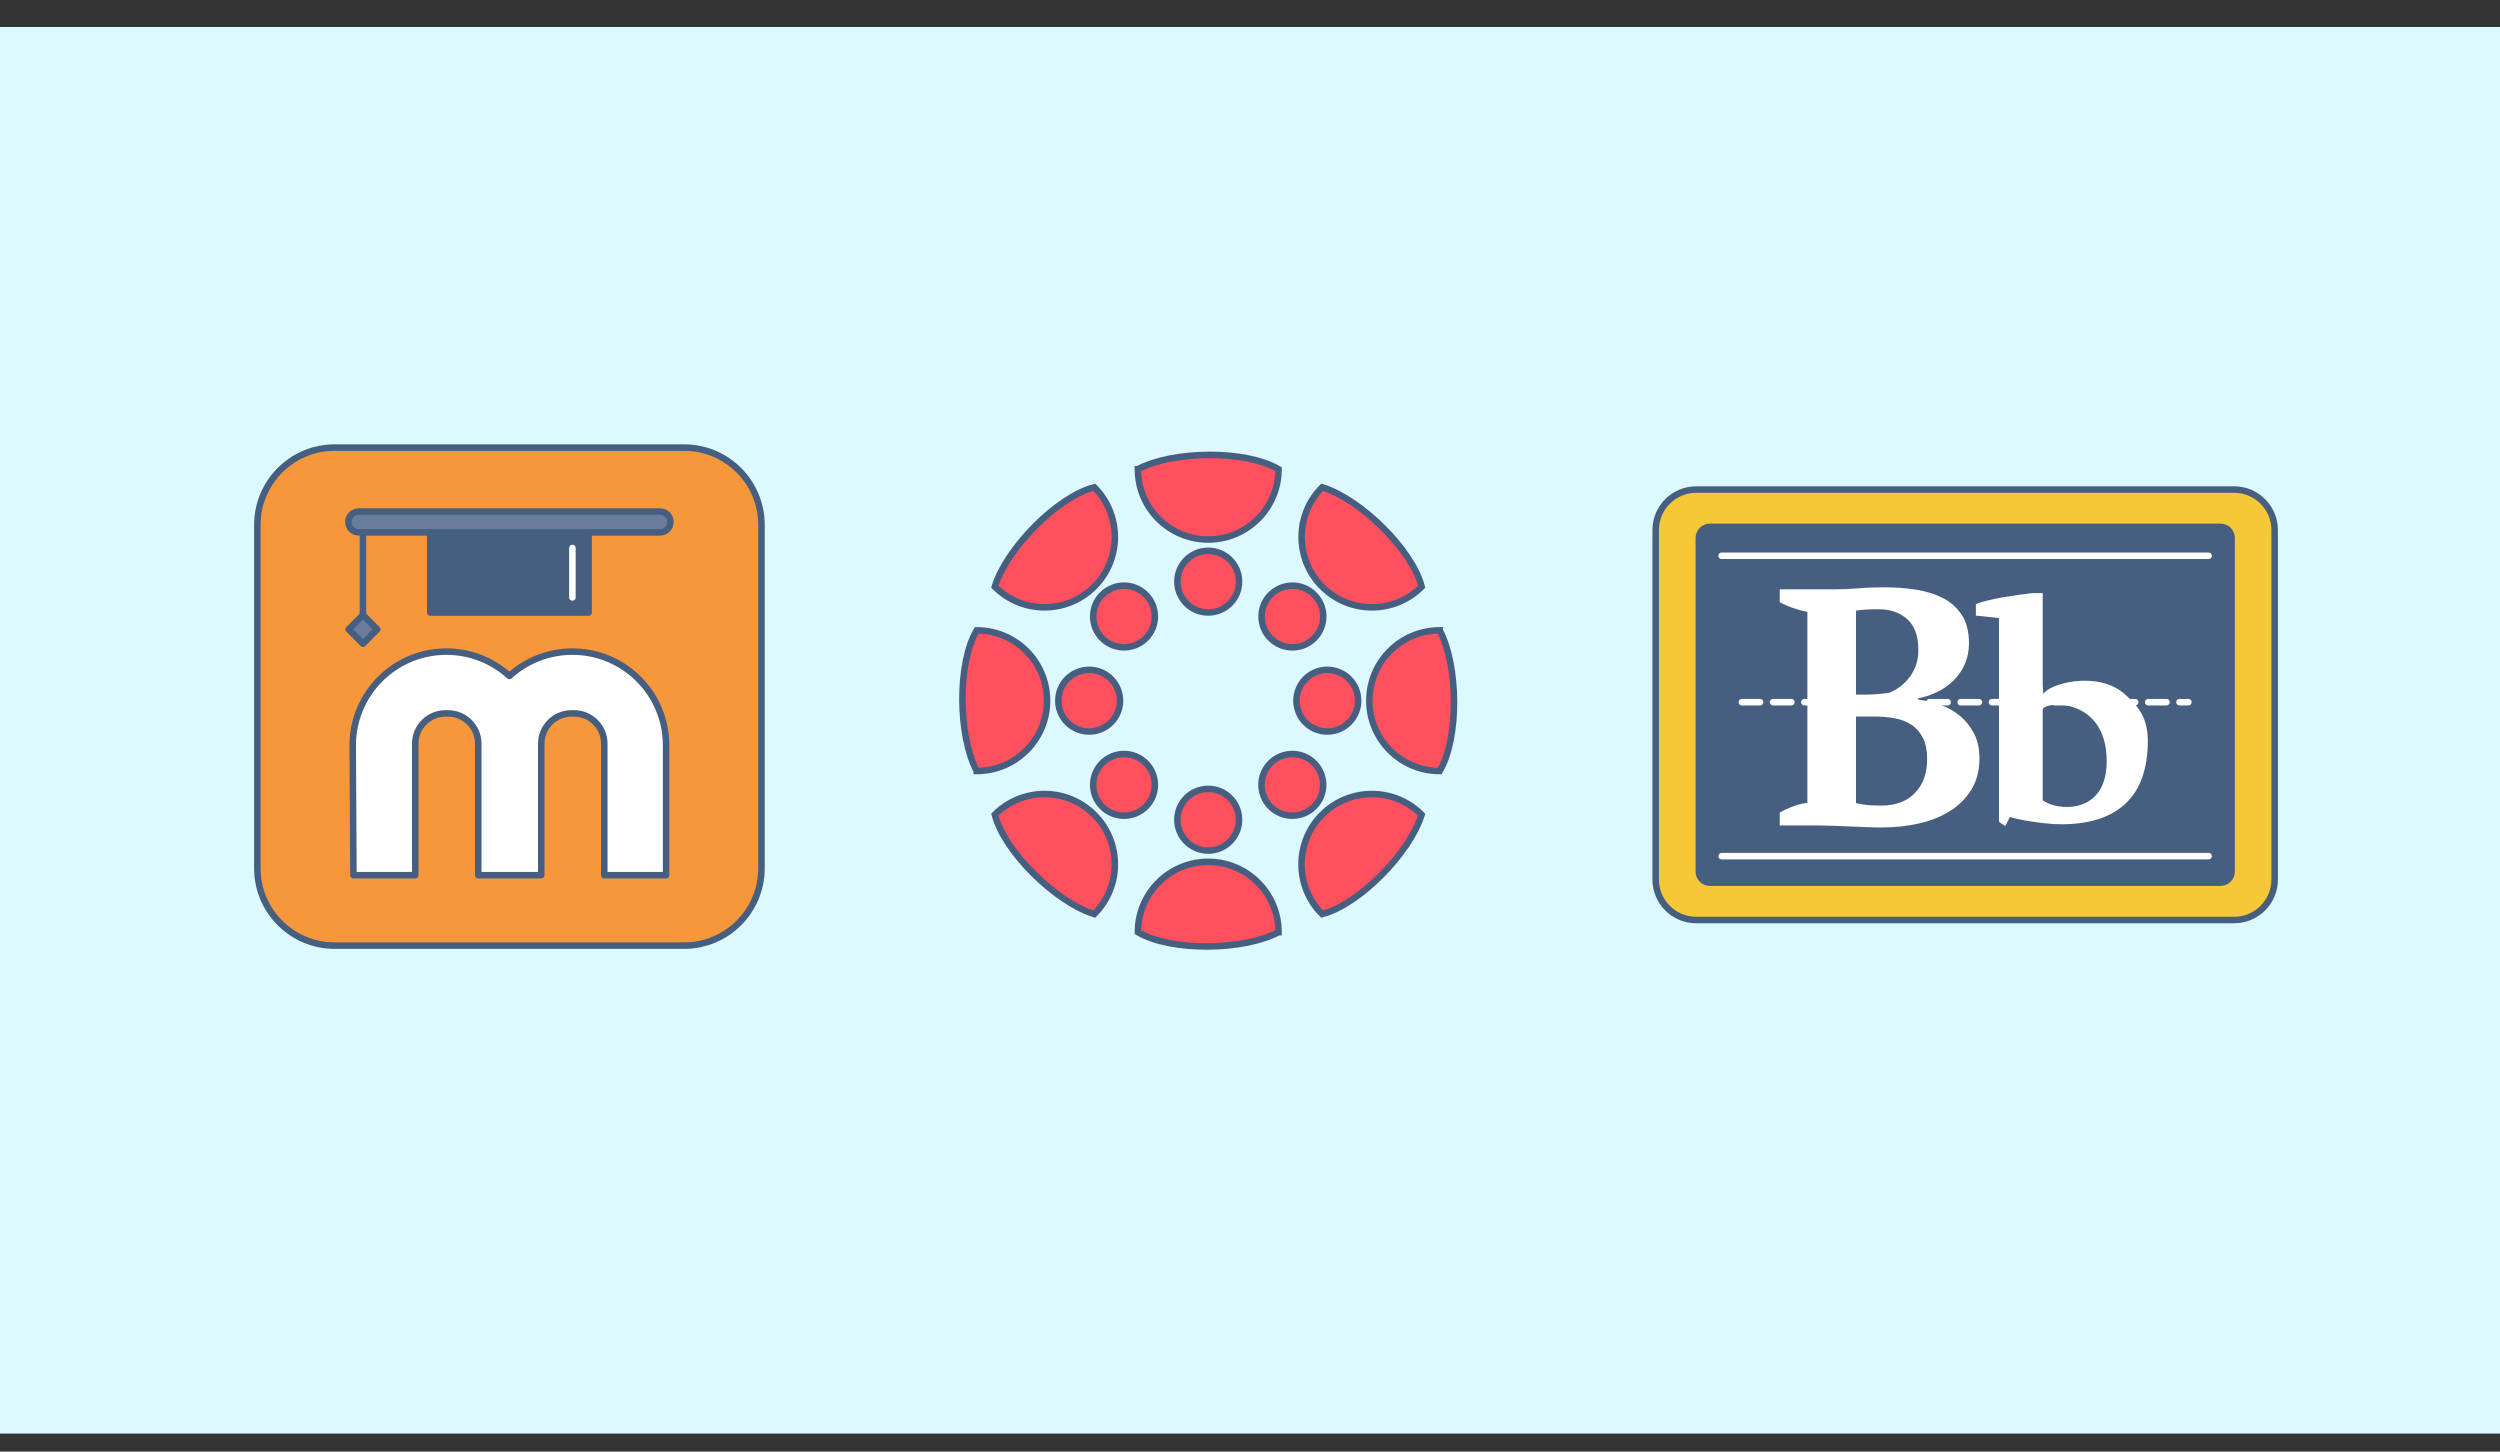 <?xml version="1.0" encoding="UTF-8" standalone="no"?>
<svg id="svg2" xmlns:rdf="http://www.w3.org/1999/02/22-rdf-syntax-ns#" xmlns="http://www.w3.org/2000/svg" viewBox="0 0 620 360" height="360" width="620" version="1.1" xmlns:cc="http://creativecommons.org/ns#" xmlns:dc="http://purl.org/dc/elements/1.1/">
 <rect x="0" y="0" width="620" height="360" fill="#333333" stroke="none"/>
 <defs id="defs6">
  <clipPath id="clipPath18" clipPathUnits="userSpaceOnUse">
   <path id="path20" d="m0 1080h1920v-1080h-1920v1080z"/>
  </clipPath>
 </defs>
 <g id="g10" transform="matrix(.323 0 0 -.323 0 355.53)">
  <path id="path12" fill="#dbf9ff" d="m0 0h1920v1080h-1920v-1080z"/>
  <g id="g14">
   <g id="g16" clip-path="url(#clipPath18)">
    <g id="g22" transform="translate(525.29,374.65)">
     <path id="path24" fill="#f7973b" d="m0 0h-268.33c-32.785 0-59.362 26.577-59.362 59.362v263.68c0 32.785 26.577 59.362 59.362 59.362h268.33c32.785 0 59.362-26.577 59.362-59.362v-263.68c0-32.781-26.577-59.358-59.362-59.358"/>
    </g>
    <g id="g26" transform="translate(525.29,374.65)">
     <path id="path28" d="m0 0h-268.33c-32.785 0-59.362 26.577-59.362 59.362v263.68c0 32.785 26.577 59.362 59.362 59.362h268.33c32.785 0 59.362-26.577 59.362-59.362v-263.68c0-32.781-26.577-59.358-59.362-59.358z" stroke="#465f81" stroke-miterlimit="10" stroke-width="5" fill="none"/>
    </g>
    <g id="g30" transform="translate(439.5,600.41)">
     <path id="path32" fill="#fff" d="m0 0c-18.637 0-35.609-7.09-48.38-18.711-12.775 11.624-29.751 18.711-48.384 18.711-39.868 0-72.127-32.434-71.911-72.302l0.539-99.361h47.451v101c0 12.818 10.391 23.21 23.21 23.21h1.962c12.819 0 23.21-10.392 23.21-23.21v-101h0.93 46.521 0.931v101c0 12.818 10.391 23.21 23.209 23.21h1.963c12.818 0 23.21-10.392 23.21-23.21v-101h47.451v99.751c0.01 39.716-32.186 71.912-71.902 71.912"/>
    </g>
    <g id="g34" transform="translate(439.5,600.41)">
     <path id="path36" stroke-linejoin="round" d="m0 0v0c-18.637 0-35.609-7.09-48.38-18.711-12.775 11.624-29.751 18.711-48.384 18.711v0c-39.868 0-72.127-32.434-71.911-72.302l0.539-99.361h47.451v101c0 12.818 10.391 23.21 23.21 23.21h1.962c12.819 0 23.21-10.392 23.21-23.21v-101h0.93 46.521 0.931v101c0 12.818 10.391 23.21 23.209 23.21h1.963c12.818 0 23.21-10.392 23.21-23.21v-101h47.451v99.751c0.01 39.716-32.186 71.912-71.902 71.912z" stroke="#465f81" stroke-linecap="round" stroke-miterlimit="10" stroke-width="5" fill="none"/>
    </g>
    <path id="path38" stroke-linejoin="round" d="m451.91 630.38h-121.58v60.571h121.58v-60.571z" stroke="#465f81" stroke-linecap="round" stroke-miterlimit="10" stroke-width="5" fill="#465f81"/>
    <g id="g40" transform="translate(506.79,691.95)">
     <path id="path42" fill="#697e9d" d="m0 0h-231.33c-4.419 0-8 3.582-8 8s3.581 8 8 8h231.33c4.418 0 8-3.582 8-8s-3.582-8-8-8"/>
    </g>
    <g id="g44" transform="translate(506.79,691.95)">
     <path id="path46" stroke-linejoin="round" d="m0 0h-231.33c-4.419 0-8 3.582-8 8v0c0 4.418 3.581 8 8 8h231.33c4.418 0 8-3.582 8-8v0c0-4.418-3.582-8-8-8z" stroke="#465f81" stroke-linecap="round" stroke-miterlimit="10" stroke-width="5" fill="none"/>
    </g>
    <g id="g48" transform="translate(278.67,622.62)">
     <path id="path50" stroke-linejoin="round" d="m0 0v69.333" stroke="#465f81" stroke-linecap="round" stroke-miterlimit="10" stroke-width="5" fill="#697e9d"/>
    </g>
    <g id="g52" transform="translate(278.67,606.51)">
     <path id="path54" fill="#697e9d" d="m0 0-10.994 10.994 10.994 10.994 10.994-10.994-10.994-10.994z"/>
    </g>
    <g id="g56" transform="translate(278.67,606.51)">
     <path id="path58" stroke-linejoin="round" d="m0 0-10.994 10.994 10.994 10.994 10.994-10.994-10.994-10.994z" stroke="#465f81" stroke-linecap="round" stroke-miterlimit="10" stroke-width="5" fill="none"/>
    </g>
    <g id="g60" transform="translate(439.5,680)">
     <path id="path62" stroke-linejoin="round" d="m0 0v-38" stroke="#fff" stroke-linecap="round" stroke-miterlimit="10" stroke-width="5" fill="#697e9d"/>
    </g>
    <g id="g64" transform="translate(1715.4,394.32)">
     <path id="path66" fill="#f6c737" d="m0 0h-413.08c-17.169 0-31.087 13.918-31.087 31.087v268.33c0 17.169 13.918 31.087 31.087 31.087h413.08c17.169 0 31.087-13.918 31.087-31.087v-268.33c0-17.175-13.918-31.093-31.087-31.093"/>
    </g>
    <g id="g68" transform="translate(1715.4,394.32)">
     <path id="path70" d="m0 0h-413.08c-17.169 0-31.087 13.918-31.087 31.087v268.33c0 17.169 13.918 31.087 31.087 31.087h413.08c17.169 0 31.087-13.918 31.087-31.087v-268.33c0-17.175-13.918-31.093-31.087-31.093z" stroke="#465f81" stroke-miterlimit="10" stroke-width="5" fill="none"/>
    </g>
    <g id="g72" transform="translate(1704.9,422.98)">
     <path id="path74" fill="#465f81" d="m0 0h-392.02c-4.708 0-8.524 3.816-8.524 8.524v256.15c0 4.708 3.816 8.524 8.524 8.524l392.02 0.02c4.708 0 8.524-3.816 8.524-8.524v-256.15c0-4.72-3.816-8.536-8.524-8.536"/>
    </g>
    <g id="g76" transform="translate(1704.9,422.98)">
     <path id="path78" stroke-linejoin="round" d="m0 0h-392.02c-4.708 0-8.524 3.816-8.524 8.524v256.15c0 4.708 3.816 8.524 8.524 8.524l392.02 0.02c4.708 0 8.524-3.816 8.524-8.524v-256.15c0-4.72-3.816-8.536-8.524-8.536z" stroke="#465f81" stroke-linecap="round" stroke-miterlimit="10" stroke-width="5" fill="none"/>
    </g>
    <g id="g80" transform="translate(1321.9,674)">
     <path id="path82" stroke-linejoin="round" d="m0 0h373.85" stroke="#fff" stroke-linecap="round" stroke-miterlimit="10" stroke-width="5" fill="#465f81"/>
    </g>
    <g id="g84" transform="translate(1321.9,443.38)">
     <path id="path86" stroke-linejoin="round" d="m0 0h373.85" stroke="#fff" stroke-linecap="round" stroke-miterlimit="10" stroke-width="5" fill="#465f81"/>
    </g>
    <g id="g88" transform="translate(1337.4,561.58)">
     <path id="path90" stroke-linejoin="round" d="m0 0h342.85" stroke="#fff" stroke-linecap="round" stroke-miterlimit="22.926" stroke-dasharray="14, 10" stroke-width="5" fill="none"/>
    </g>
    <g id="g92" transform="translate(1444.7,482.2)">
     <path id="path94" fill="#fff" d="m0 0c10.878 0 19.426 3.237 25.642 9.713 6.215 6.475 9.324 15.063 9.324 25.771 0 6.56-1.036 11.955-3.109 16.188-2.071 4.229-4.92 7.597-8.546 10.101-3.626 2.501-7.945 4.229-12.951 5.181-5.01 0.947-10.45 1.424-16.318 1.424h-13.728v-66.565c2.417-0.518 4.962-0.951 7.642-1.295 2.675-0.348 6.69-0.518 12.044-0.518m-11.396 85.214c2.933 0 5.868 0.129 8.805 0.389 2.935 0.258 5.698 0.558 8.289 0.906 6.734 2.76 12.173 7.033 16.318 12.821 4.143 5.783 6.215 12.388 6.215 19.814 0 10.878-2.848 18.863-8.546 23.959-5.699 5.091-13.04 7.64-22.016 7.64-3.801 0-7.083-0.089-9.843-0.259-2.764-0.174-5.269-0.433-7.512-0.777v-64.493h8.29zm-66.825-100.5v9.843c3.278 1.897 6.775 3.537 10.49 4.921 3.71 1.38 7.293 2.242 10.749 2.59v146.6c-3.456 0.688-7.082 1.683-10.878 2.979-3.801 1.295-7.253 2.805-10.361 4.533v9.842h41.7c6.56 0 12.777 0.259 18.649 0.777 5.868 0.518 12.602 0.777 20.203 0.777 8.288 0 16.317-0.607 24.088-1.813 7.769-1.21 14.674-3.368 20.721-6.476 6.042-3.107 10.878-7.47 14.504-13.08 3.626-5.613 5.439-12.82 5.439-21.627 0-5.528-0.995-10.664-2.979-15.411-1.987-4.751-4.75-8.936-8.288-12.562-3.541-3.626-7.685-6.649-12.432-9.065-4.751-2.42-9.887-4.144-15.411-5.18v-1.036c5.524-0.692 11.092-1.987 16.706-3.886 5.609-1.902 10.66-4.662 15.152-8.288 4.488-3.626 8.158-8.158 11.008-13.598 2.849-5.439 4.273-11.874 4.273-19.296 0-9.324-2.072-17.353-6.216-24.088-4.134-6.727-9.702-12.255-16.696-16.569-6.994-4.319-14.982-7.471-23.959-9.454-8.98-1.983-18.304-2.979-27.972-2.979-3.626 0-7.601 0.089-11.915 0.259-4.318 0.174-8.636 0.348-12.95 0.518-4.319 0.174-8.507 0.348-12.562 0.518-4.06 0.174-7.471 0.259-10.231 0.259h-30.822z"/>
    </g>
    <g id="g96" transform="translate(1568.4,556.06)">
     <path id="path98" fill="#fff" d="m0 0v-69.806c2.176-1.556 4.858-2.799 8.046-3.732 3.185-0.932 6.8-1.399 10.845-1.399 8.863 0 30.223 3.678 30.223 35.268 0 49.16-47.405 46.2-49.114 39.669m-33.585 70.128-17.726 1.87v8.862c2.332 0.933 5.401 1.867 9.212 2.799 3.809 0.933 7.774 1.75 11.896 2.449 4.118 0.7 8.163 1.319 12.128 1.866 3.964 0.543 7.346 0.969 10.145 1.283h7.93v-70.698l0.466-7c3.109 7.773 41.731 19.098 62.898-0.204 8.389-7.65 17.333-16.17 17.333-35.448 0-21.304-5.637-37.316-16.909-48.045-11.275-10.729-27.795-16.093-49.562-16.093-3.887 0-8.243 0.274-13.06 0.817-4.822 0.55-9.487 1.209-13.994 1.986-4.511 0.779-8.67 1.712-12.477 2.802-1.081-2.467-2.395-5.227-3.414-6.967-2.247 1.344-3.28 2.105-4.866 3.239v156.48z"/>
    </g>
    <g id="g100" transform="translate(981.67,385)">
     <path id="path102" fill="#ff505d" d="m0 0c-27-14.333-82.667-15-108 0 0 29.823 24.177 54 54 54s54-24.177 54-54"/>
    </g>
    <g id="g104" transform="translate(981.67,385)">
     <path id="path106" d="m0 0c-27-14.333-82.667-15-108 0 0 29.823 24.177 54 54 54s54-24.177 54-54z" stroke="#465f81" stroke-miterlimit="10" stroke-width="5" fill="none"/>
    </g>
    <g id="g108" transform="translate(951.34,471.32)">
     <path id="path110" fill="#ff505d" d="m0 0c0-13.077-10.601-23.678-23.678-23.678s-23.678 10.601-23.678 23.678 10.601 23.678 23.678 23.678 23.678-10.601 23.678-23.678"/>
    </g>
    <g id="g112" transform="translate(951.34,471.32)">
     <path id="path114" d="m0 0c0-13.077-10.601-23.678-23.678-23.678s-23.678 10.601-23.678 23.678 10.601 23.678 23.678 23.678 23.678-10.601 23.678-23.678z" stroke="#465f81" stroke-miterlimit="10" stroke-width="5" fill="none"/>
    </g>
    <g id="g116" transform="translate(873.67,740.46)">
     <path id="path118" fill="#ff505d" d="m0 0c27 14.333 82.667 15 108 0 0-29.823-24.177-54-54-54s-54 24.177-54 54"/>
    </g>
    <g id="g120" transform="translate(873.67,740.46)">
     <path id="path122" d="m0 0c27 14.333 82.667 15 108 0 0-29.823-24.177-54-54-54s-54 24.177-54 54z" stroke="#465f81" stroke-miterlimit="10" stroke-width="5" fill="none"/>
    </g>
    <g id="g124" transform="translate(903.99,654.13)">
     <path id="path126" fill="#ff505d" d="m0 0c0 13.077 10.601 23.678 23.678 23.678s23.678-10.601 23.678-23.678-10.601-23.678-23.678-23.678-23.678 10.601-23.678 23.678"/>
    </g>
    <g id="g128" transform="translate(903.99,654.13)">
     <path id="path130" d="m0 0c0 13.077 10.601 23.678 23.678 23.678s23.678-10.601 23.678-23.678-10.601-23.678-23.678-23.678-23.678 10.601-23.678 23.678z" stroke="#465f81" stroke-miterlimit="10" stroke-width="5" fill="none"/>
    </g>
    <g id="g132" transform="translate(1105.4,616.73)">
     <path id="path134" fill="#ff505d" d="m0 0c14.333-27 15-82.667 0-108-29.823 0-54 24.177-54 54s24.177 54 54 54"/>
    </g>
    <g id="g136" transform="translate(1105.4,616.73)">
     <path id="path138" d="m0 0c14.333-27 15-82.667 0-108-29.823 0-54 24.177-54 54s24.177 54 54 54z" stroke="#465f81" stroke-miterlimit="10" stroke-width="5" fill="none"/>
    </g>
    <g id="g140" transform="translate(1019.1,586.41)">
     <path id="path142" fill="#ff505d" d="m0 0c13.077 0 23.678-10.601 23.678-23.678s-10.601-23.678-23.678-23.678-23.678 10.601-23.678 23.678 10.601 23.678 23.678 23.678"/>
    </g>
    <g id="g144" transform="translate(1019.1,586.41)">
     <path id="path146" d="m0 0c13.077 0 23.678-10.601 23.678-23.678s-10.601-23.678-23.678-23.678-23.678 10.601-23.678 23.678 10.601 23.678 23.678 23.678z" stroke="#465f81" stroke-miterlimit="10" stroke-width="5" fill="none"/>
    </g>
    <g id="g148" transform="translate(749.94,508.73)">
     <path id="path150" fill="#ff505d" d="m0 0c-14.333 27-15 82.667 0 108 29.823 0 54-24.177 54-54s-24.177-54-54-54"/>
    </g>
    <g id="g152" transform="translate(749.94,508.73)">
     <path id="path154" d="m0 0c-14.333 27-15 82.667 0 108 29.823 0 54-24.177 54-54s-24.177-54-54-54z" stroke="#465f81" stroke-miterlimit="10" stroke-width="5" fill="none"/>
    </g>
    <g id="g156" transform="translate(836.26,539.05)">
     <path id="path158" fill="#ff505d" d="m0 0c-13.077 0-23.678 10.601-23.678 23.678s10.601 23.678 23.678 23.678 23.678-10.601 23.678-23.678-10.601-23.678-23.678-23.678"/>
    </g>
    <g id="g160" transform="translate(836.26,539.05)">
     <path id="path162" d="m0 0c-13.077 0-23.678 10.601-23.678 23.678s10.601 23.678 23.678 23.678 23.678-10.601 23.678-23.678-10.601-23.678-23.678-23.678z" stroke="#465f81" stroke-miterlimit="10" stroke-width="5" fill="none"/>
    </g>
    <g id="g164" transform="translate(1091.5,475.24)">
     <path id="path166" fill="#ff505d" d="m0 0c-8.957-29.227-47.848-69.061-76.367-76.368-21.089 21.089-21.089 55.28 0 76.368 21.088 21.088 55.279 21.088 76.367 0"/>
    </g>
    <g id="g168" transform="translate(1091.5,475.24)">
     <path id="path170" d="m0 0c-8.957-29.227-47.848-69.061-76.367-76.368-21.089 21.089-21.089 55.28 0 76.368 21.088 21.088 55.279 21.088 76.367 0z" stroke="#465f81" stroke-miterlimit="10" stroke-width="5" fill="none"/>
    </g>
    <g id="g172" transform="translate(1009,514.84)">
     <path id="path174" fill="#ff505d" d="m0 0c9.247-9.247 9.247-24.239 0-33.486s-24.239-9.247-33.486 0-9.247 24.239 0 33.486 24.239 9.247 33.486 0"/>
    </g>
    <g id="g176" transform="translate(1009,514.84)">
     <path id="path178" d="m0 0c9.247-9.247 9.247-24.239 0-33.486s-24.239-9.247-33.486 0-9.247 24.239 0 33.486 24.239 9.247 33.486 0z" stroke="#465f81" stroke-miterlimit="10" stroke-width="5" fill="none"/>
    </g>
    <g id="g180" transform="translate(763.81,650.22)">
     <path id="path182" fill="#ff505d" d="m0 0c8.957 29.227 47.848 69.061 76.367 76.368 21.089-21.089 21.089-55.28 0-76.368-21.088-21.088-55.279-21.088-76.367 0"/>
    </g>
    <g id="g184" transform="translate(763.81,650.22)">
     <path id="path186" d="m0 0c8.957 29.227 47.848 69.061 76.367 76.368 21.089-21.089 21.089-55.28 0-76.368-21.088-21.088-55.279-21.088-76.367 0z" stroke="#465f81" stroke-miterlimit="10" stroke-width="5" fill="none"/>
    </g>
    <g id="g188" transform="translate(846.29,610.62)">
     <path id="path190" fill="#ff505d" d="m0 0c-9.247 9.247-9.247 24.239 0 33.486s24.239 9.247 33.486 0 9.247-24.239 0-33.486-24.239-9.247-33.486 0"/>
    </g>
    <g id="g192" transform="translate(846.29,610.62)">
     <path id="path194" d="m0 0c-9.247 9.247-9.247 24.239 0 33.486s24.239 9.247 33.486 0 9.247-24.239 0-33.486-24.239-9.247-33.486 0z" stroke="#465f81" stroke-miterlimit="10" stroke-width="5" fill="none"/>
    </g>
    <g id="g196" transform="translate(1015.2,726.58)">
     <path id="path198" fill="#ff505d" d="m0 0c29.227-8.957 69.061-47.848 76.367-76.368-21.088-21.088-55.279-21.088-76.367 0-21.088 21.089-21.088 55.28 0 76.368"/>
    </g>
    <g id="g200" transform="translate(1015.2,726.58)">
     <path id="path202" d="m0 0c29.227-8.957 69.061-47.848 76.367-76.368-21.088-21.088-55.279-21.088-76.367 0-21.088 21.089-21.088 55.28 0 76.368z" stroke="#465f81" stroke-miterlimit="10" stroke-width="5" fill="none"/>
    </g>
    <g id="g204" transform="translate(975.56,644.1)">
     <path id="path206" fill="#ff505d" d="m0 0c9.247 9.247 24.239 9.247 33.486 0s9.247-24.239 0-33.486-24.239-9.247-33.486 0-9.247 24.239 0 33.486"/>
    </g>
    <g id="g208" transform="translate(975.56,644.1)">
     <path id="path210" d="m0 0c9.247 9.247 24.239 9.247 33.486 0s9.247-24.239 0-33.486-24.239-9.247-33.486 0-9.247 24.239 0 33.486z" stroke="#465f81" stroke-miterlimit="10" stroke-width="5" fill="none"/>
    </g>
    <g id="g212" transform="translate(840.18,398.87)">
     <path id="path214" fill="#ff505d" d="m0 0c-29.227 8.957-69.061 47.848-76.367 76.368 21.088 21.088 55.279 21.088 76.367 0 21.088-21.089 21.088-55.28 0-76.368"/>
    </g>
    <g id="g216" transform="translate(840.18,398.87)">
     <path id="path218" d="m0 0c-29.227 8.957-69.061 47.848-76.367 76.368 21.088 21.088 55.279 21.088 76.367 0 21.088-21.089 21.088-55.28 0-76.368z" stroke="#465f81" stroke-miterlimit="10" stroke-width="5" fill="none"/>
    </g>
    <g id="g220" transform="translate(879.78,481.35)">
     <path id="path222" fill="#ff505d" d="m0 0c-9.247-9.247-24.239-9.247-33.486 0s-9.247 24.239 0 33.486 24.239 9.247 33.486 0 9.247-24.239 0-33.486"/>
    </g>
    <g id="g224" transform="translate(879.78,481.35)">
     <path id="path226" d="m0 0c-9.247-9.247-24.239-9.247-33.486 0s-9.247 24.239 0 33.486 24.239 9.247 33.486 0 9.247-24.239 0-33.486z" stroke="#465f81" stroke-miterlimit="10" stroke-width="5" fill="none"/>
    </g>
   </g>
  </g>
 </g>
</svg>
